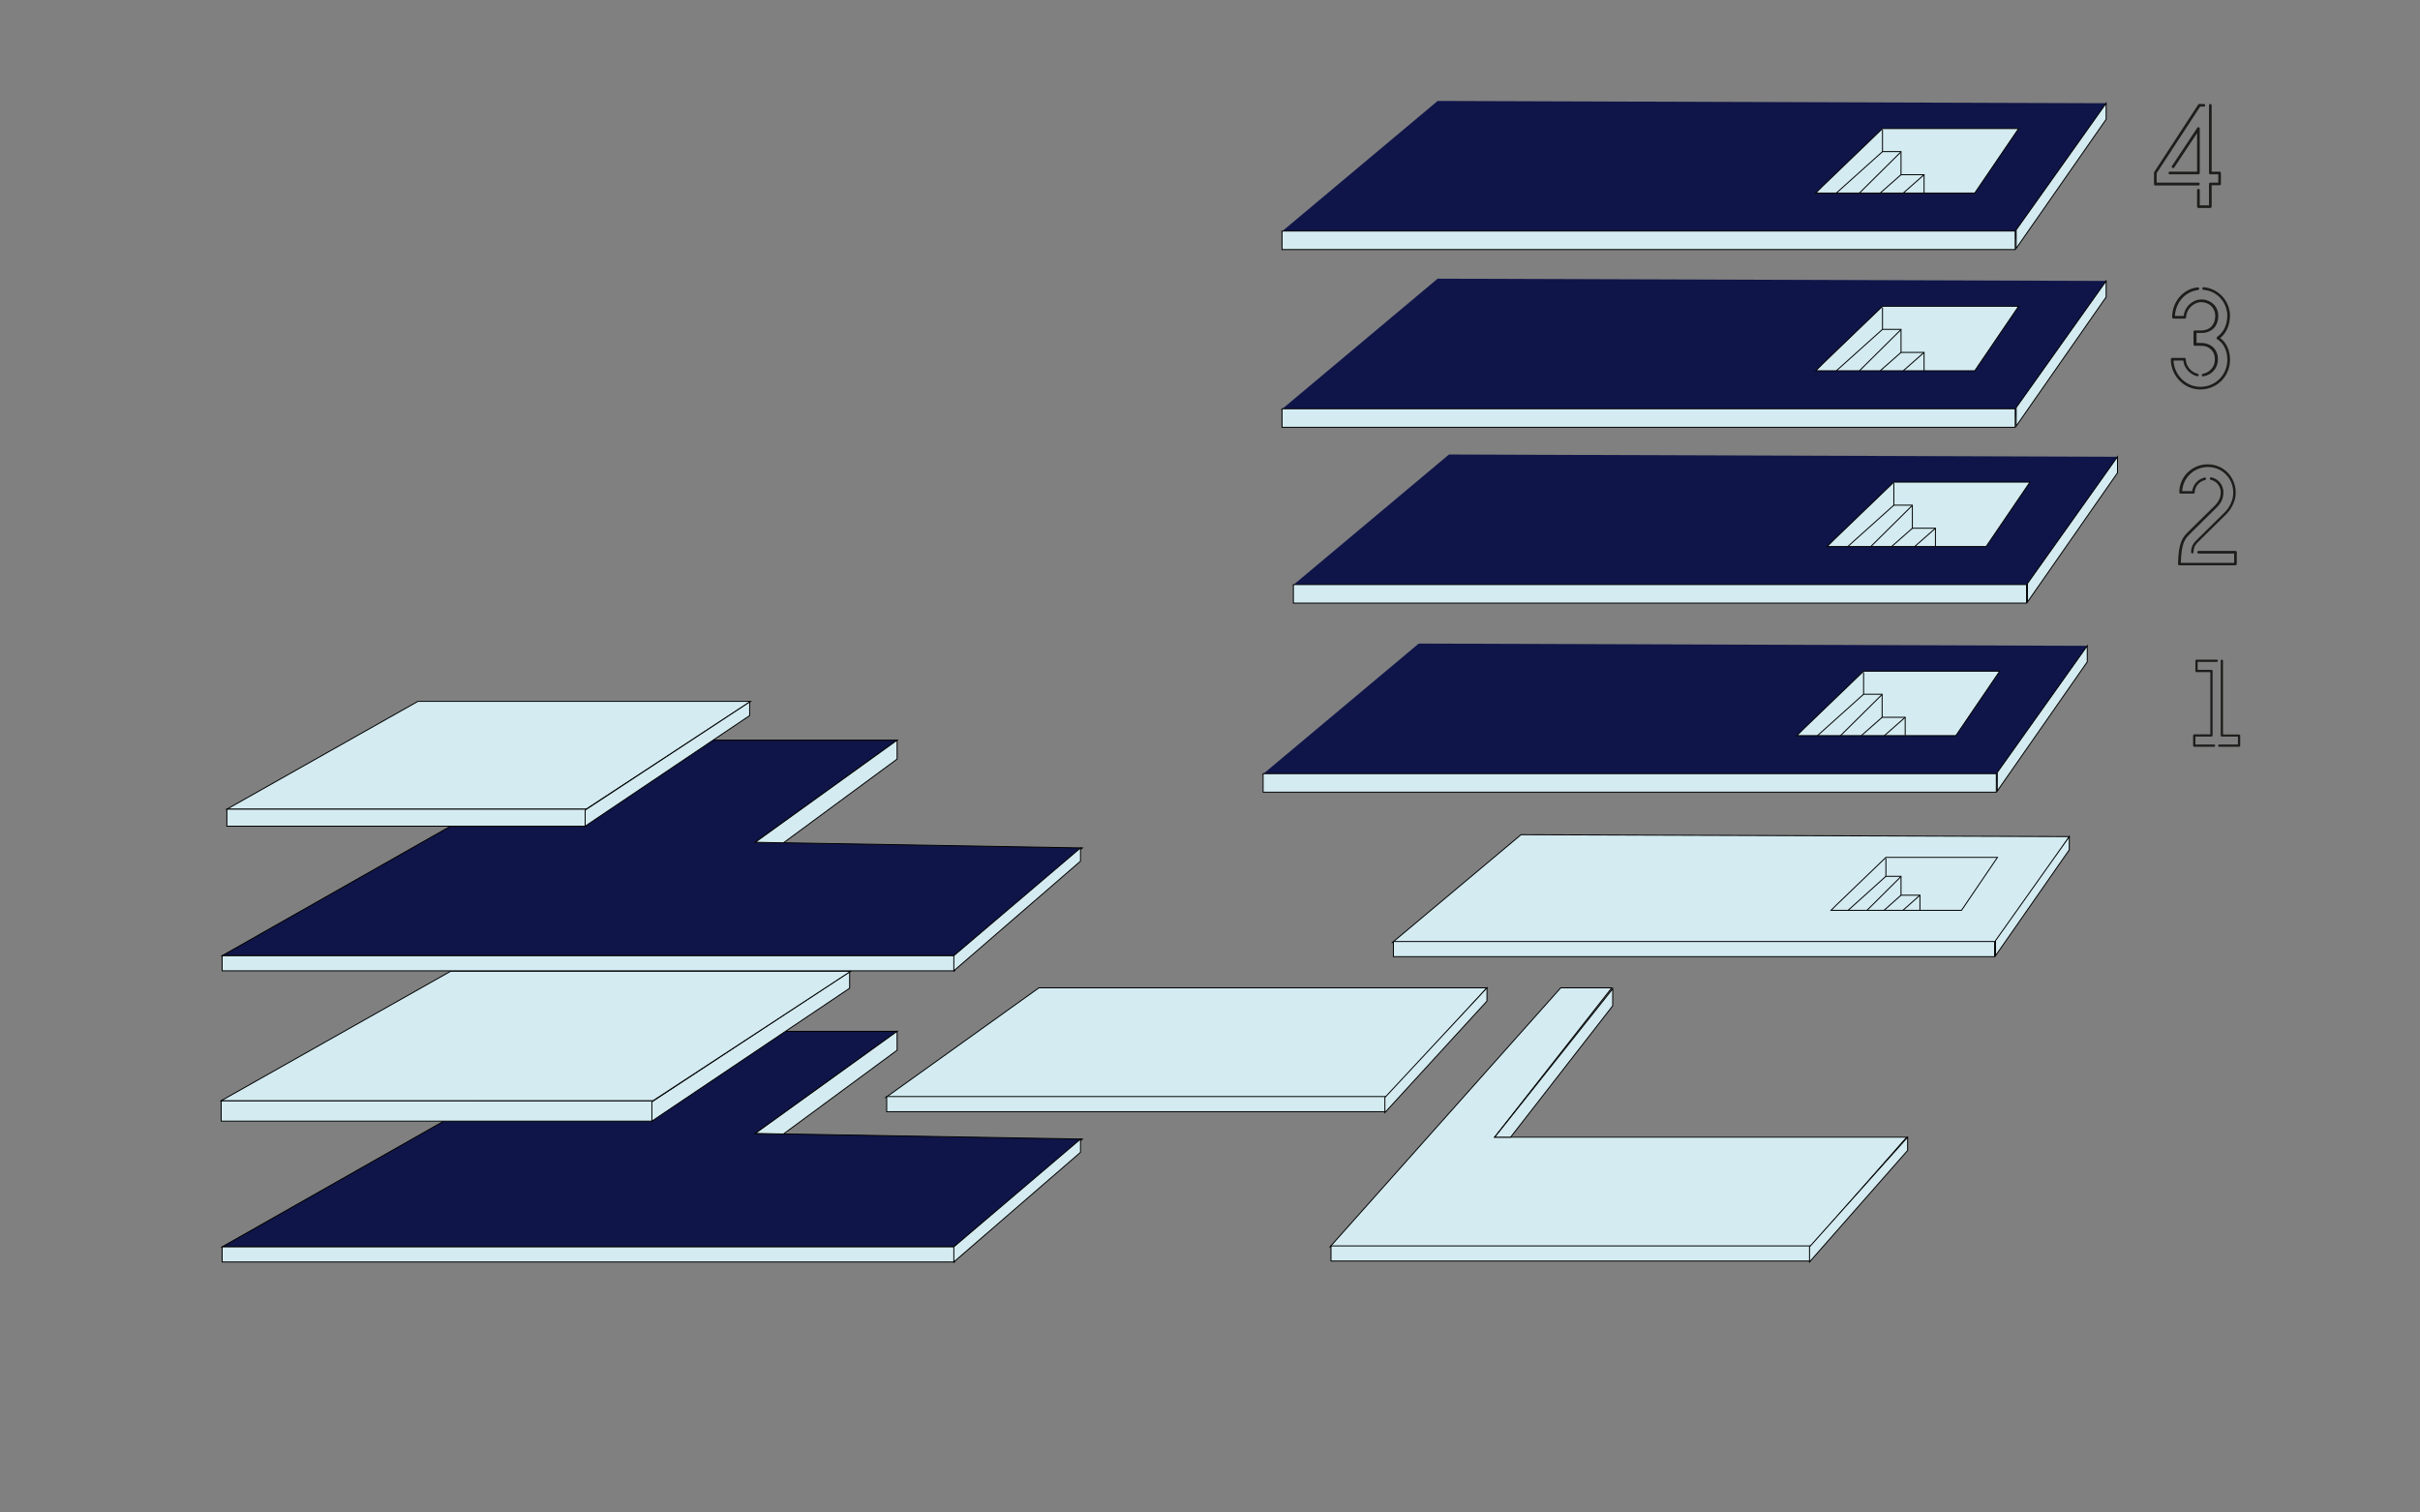 <?xml version="1.0" encoding="utf-8"?>
<!-- Generator: Adobe Illustrator 22.1.0, SVG Export Plug-In . SVG Version: 6.00 Build 0)  -->
<svg version="1.1" id="Layer_1" xmlns="http://www.w3.org/2000/svg" xmlns:xlink="http://www.w3.org/1999/xlink" x="0px" y="0px" viewBox="0 0 1280 800" enable-background="new 0 0 1280 800" xml:space="preserve">
    <rect x="0" y="0" width="1280" height="800" fill="#808080" stroke="none"/>
    <g id="HUSET">
    </g>

    <a href="http://www.echoecho.com/htmllinks08.htm">
        <g id="Kaelderen">
            <polygon id="plade-kaelder" fill="#0F1548" stroke="#000000" stroke-width="0.5" stroke-miterlimit="10" points="117.5,659.5
		318.5,545.5 474.5,545.5 399.5,599.5 572.5,602.5 504.5,659.5 	" />
            <g id="Kælderen_1_">
                <rect x="117.5" y="659.5" fill="#D3EBF1" stroke="#000000" stroke-width="0.5" stroke-miterlimit="10" width="387.5" height="8" />
                <polygon fill="#D3EBF1" stroke="#000000" stroke-width="0.5" stroke-miterlimit="10" points="504.5,667.5 571.5,609.5
			571.5,602.5 504.5,659.5 		" />
                <polygon fill="#D3EBF1" stroke="#000000" stroke-width="0.5" stroke-miterlimit="10" points="399.5,599.5 474.5,545.5
			474.5,555.5 414.4,599.8 		" />
            </g>
        </g>
    </a>
    <g id="Stuen">
        <g id="Stuen_1_">

            <rect x="117" y="582.2" fill="#D3EBF1" stroke="#000000" stroke-width="0.5" stroke-miterlimit="10" width="228.4" height="10.8" />
            <polygon fill="#D3EBF1" stroke="#000000" stroke-width="0.5" stroke-miterlimit="10" points="344.8,582.8 449.4,514 449.4,522.7
			344.8,593 		" />
        </g>
        <polygon id="plade-stuen" fill="#D3EBF1" stroke="#000000" stroke-width="0.5" stroke-miterlimit="10" points="117,582.2
		345.4,582.2 450,513.7 238.4,513.7 	" />
    </g>
    <g id="Salon_K">
        <polygon id="plade-salonk" fill="#0F1548" stroke="#000000" stroke-width="0.5" stroke-miterlimit="10" points="117.5,505.5
		318.5,391.5 474.5,391.5 399.5,445.5 572.5,448.5 504.5,505.5 	" />
        <g id="SalonK">
            <rect x="117.5" y="505.5" fill="#D3EBF1" stroke="#000000" stroke-width="0.5" stroke-miterlimit="10" width="387.5" height="8" />
            <polygon fill="#D3EBF1" stroke="#000000" stroke-width="0.5" stroke-miterlimit="10" points="504.5,513.5 571.5,455.5
			571.5,448.5 504.5,505.5 		" />
            <polygon fill="#D3EBF1" stroke="#000000" stroke-width="0.5" stroke-miterlimit="10" points="399.5,445.5 474.5,391.5
			474.5,401.5 414.4,445.8 		" />
        </g>
    </g>
    <g id="Teaterhuset">
        <polygon id="plade-teater" fill="#D3EBF1" stroke="#000000" stroke-width="0.5" stroke-miterlimit="10" points="120,428 310,428
		397,371 221,371 	" />
        <g id="Teaterhuset_1_">
            <rect x="120" y="428" fill="#D3EBF1" stroke="#000000" stroke-width="0.5" stroke-miterlimit="10" width="190" height="9" />
            <polygon fill="#D3EBF1" stroke="#000000" stroke-width="0.5" stroke-miterlimit="10" points="309.5,428.5 396.5,371.3
			396.5,378.5 309.5,437 		" />
        </g>
    </g>
    <g id="Gaardhaven">
        <polygon id="plade-gaardhaven" fill="#D3EBF1" stroke="#000000" stroke-width="0.5" stroke-miterlimit="10" points="468.5,580.5
		549.5,522.5 786.5,522.5 733.5,580.5 	" />
        <g id="Gårdhaven_1_">
            <rect x="469" y="580" fill="#D3EBF1" stroke="#000000" stroke-width="0.5" stroke-miterlimit="10" width="264" height="8" />
            <polygon fill="#D3EBF1" stroke="#000000" stroke-width="0.5" stroke-miterlimit="10" points="732.5,588.5 786.5,529.5
			786.5,522.5 732.5,580.5 		" />
        </g>
    </g>
    <g id="Indgang">
        <polygon id="plade-indgang" fill="#D3EBF1" stroke="#000000" stroke-width="0.5" stroke-miterlimit="10" points="703.5,659.5
		825.5,522.5 852.5,522.5 790.5,601.5 1008.5,601.5 957.5,659.5 	" />
        <g id="Indgangen">
            <rect x="704" y="659" fill="#D3EBF1" stroke="#000000" stroke-width="0.5" stroke-miterlimit="10" width="253.6" height="8" />
            <polygon fill="#D3EBF1" stroke="#000000" stroke-width="0.5" stroke-miterlimit="10" points="957.1,667.5 1009,608.5 1009,601.5
			957.1,659.5 		" />
            <polygon fill="#D3EBF1" stroke="#000000" stroke-width="0.5" stroke-miterlimit="10" points="790.6,601.5 853,523 853,532
			799,601.5 		" />
        </g>
    </g>
    <g id="Bastard">
        <polygon id="plade-bastard" fill="#D3EBF1" stroke="#000000" stroke-width="0.5" stroke-miterlimit="10" points="736.5,498.5
		804.5,441.5 1094.5,442.5 1055.5,501.5 	" />
        <g id="Bastard_1_">
            <rect x="737" y="498" fill="#D3EBF1" stroke="#000000" stroke-width="0.5" stroke-miterlimit="10" width="318" height="8" />
            <polygon fill="#D3EBF1" stroke="#000000" stroke-width="0.5" stroke-miterlimit="10" points="1055.5,497.5 1094.5,442.5
			1094.5,449.5 1055.5,505.5 		" />
            <polygon fill="#D3EBF1" stroke="#000000" stroke-width="0.5" stroke-miterlimit="10" points="971.5,478.5 997.5,453.5
			1056.5,453.5 1037.5,481.5 968.5,481.5 		" />
            <polyline fill="none" stroke="#000000" stroke-width="0.5" stroke-miterlimit="10" points="997.5,454 997.5,463.5 1005.5,463.5
			1005.5,473.5 1015.5,473.5 1015.5,481.5 		" />
            <line fill="none" stroke="#000000" stroke-width="0.5" stroke-miterlimit="10" x1="1005.5" y1="473.5" x2="996.5" y2="481.5" />
            <line fill="none" stroke="#000000" stroke-width="0.5" stroke-miterlimit="10" x1="997.5" y1="463.5" x2="977.5" y2="481.5" />
            <line fill="none" stroke="#000000" stroke-width="0.5" stroke-miterlimit="10" x1="1015.5" y1="473.5" x2="1006.5" y2="481.5" />
            <line fill="none" stroke="#000000" stroke-width="0.5" stroke-miterlimit="10" x1="1005.3" y1="463.8" x2="987.5" y2="481.5" />
        </g>
    </g>
    <g id="Stardust">
        <polygon id="plade-star" fill="#0F1548" points="667.5,409.9 750.4,340.4 1104,341.6 1056.4,413.5 	" />
        <g id="Stardust_1_">

            <rect x="668.1" y="409.2" fill="#D3EBF1" stroke="#000000" stroke-width="0.5" stroke-miterlimit="10" width="387.8" height="9.8" />
            <polygon fill="#D3EBF1" stroke="#000000" stroke-width="0.5" stroke-miterlimit="10" points="1056.4,408.6 1104,341.6 1104,350.1
			1056.4,418.4 		" />
            <polygon fill="#D3EBF1" stroke="#000000" stroke-width="0.5" stroke-miterlimit="10" points="954,385.5 985.7,355 1057.7,355
			1034.5,389.1 950.4,389.1 		" />
            <polyline fill="#D3EBF1" stroke="#000000" stroke-width="0.5" stroke-miterlimit="10" points="985.7,355.6 985.7,367.2
			995.5,367.2 995.5,379.4 1007.7,379.4 1007.7,389.1 		" />
            <line fill="none" stroke="#000000" stroke-width="0.5" stroke-miterlimit="10" x1="995.5" y1="379.4" x2="984.5" y2="389.1" />
            <line fill="none" stroke="#000000" stroke-width="0.5" stroke-miterlimit="10" x1="985.7" y1="367.2" x2="961.3" y2="389.1" />
            <line fill="none" stroke="#000000" stroke-width="0.5" stroke-miterlimit="10" x1="1007.7" y1="379.4" x2="996.7" y2="389.1" />
            <line fill="none" stroke="#000000" stroke-width="0.5" stroke-miterlimit="10" x1="995.3" y1="367.5" x2="973.5" y2="389.1" />
        </g>
    </g>
    <g id="Biografen">
        <polygon id="plade-bio" fill="#0F1548" points="683.5,309.9 766.4,240.4 1120,241.6 1072.4,313.5 	" />
        <g id="Biografen_1_">

            <rect x="684.1" y="309.2" fill="#D3EBF1" stroke="#000000" stroke-width="0.5" stroke-miterlimit="10" width="387.8" height="9.8" />
            <polygon fill="#D3EBF1" stroke="#000000" stroke-width="0.5" stroke-miterlimit="10" points="1072.4,308.6 1120,241.6 1120,250.1
			1072.4,318.4 		" />
            <polygon fill="#D3EBF1" stroke="#000000" stroke-width="0.5" stroke-miterlimit="10" points="970,285.5 1001.7,255 1073.7,255
			1050.5,289.1 966.4,289.1 		" />
            <polyline fill="none" stroke="#000000" stroke-width="0.5" stroke-miterlimit="10" points="1001.7,255.6 1001.7,267.2
			1011.5,267.2 1011.5,279.4 1023.7,279.4 1023.7,289.1 		" />
            <line fill="none" stroke="#000000" stroke-width="0.5" stroke-miterlimit="10" x1="1011.5" y1="279.4" x2="1000.5" y2="289.1" />
            <line fill="none" stroke="#000000" stroke-width="0.5" stroke-miterlimit="10" x1="1001.7" y1="267.2" x2="977.3" y2="289.1" />
            <line fill="none" stroke="#000000" stroke-width="0.5" stroke-miterlimit="10" x1="1023.7" y1="279.4" x2="1012.7" y2="289.1" />
            <line fill="none" stroke="#000000" stroke-width="0.5" stroke-miterlimit="10" x1="1011.3" y1="267.5" x2="989.5" y2="289.1" />
        </g>
    </g>
    <g id="Musikcafeen">
        <polygon id="plade-musik" fill="#0F1548" points="677.5,216.9 760.4,147.4 1114,148.6 1066.4,220.5 	" />
        <g id="Musikcafeen_1_">

            <rect x="678.1" y="216.2" fill="#D3EBF1" stroke="#000000" stroke-width="0.5" stroke-miterlimit="10" width="387.8" height="9.8" />
            <polygon fill="#D3EBF1" stroke="#000000" stroke-width="0.5" stroke-miterlimit="10" points="1066.4,215.6 1114,148.6 1114,157.1
			1066.4,225.4 		" />
            <polygon fill="#D3EBF1" stroke="#000000" stroke-width="0.5" stroke-miterlimit="10" points="964,192.5 995.7,162 1067.7,162
			1044.5,196.1 960.4,196.1 		" />
            <polyline fill="none" stroke="#000000" stroke-width="0.5" stroke-miterlimit="10" points="995.7,162.6 995.7,174.2 1005.5,174.2
			1005.5,186.4 1017.7,186.4 1017.7,196.1 		" />
            <line fill="none" stroke="#000000" stroke-width="0.5" stroke-miterlimit="10" x1="1005.5" y1="186.4" x2="994.5" y2="196.1" />
            <line fill="none" stroke="#000000" stroke-width="0.5" stroke-miterlimit="10" x1="995.7" y1="174.2" x2="971.3" y2="196.1" />
            <line fill="none" stroke="#000000" stroke-width="0.5" stroke-miterlimit="10" x1="1017.7" y1="186.4" x2="1006.7" y2="196.1" />
            <line fill="none" stroke="#000000" stroke-width="0.5" stroke-miterlimit="10" x1="1005.3" y1="174.5" x2="983.5" y2="196.1" />
        </g>
    </g>
    <g id="Xenon">
        <polygon id="plade-xenon" fill="#0F1548" points="677.5,122.9 760.4,53.4 1114,54.6 1066.4,126.5 	" />
        <g id="Xenon_1_">

            <rect x="678.1" y="122.2" fill="#D3EBF1" stroke="#000000" stroke-width="0.5" stroke-miterlimit="10" width="387.8" height="9.8" />
            <polygon fill="#D3EBF1" stroke="#000000" stroke-width="0.5" stroke-miterlimit="10" points="1066.4,121.6 1114,54.6 1114,63.1
			1066.4,131.4 		" />
            <polygon fill="#D3EBF1" stroke="#000000" stroke-width="0.5" stroke-miterlimit="10" points="964,98.5 995.7,68 1067.7,68
			1044.5,102.1 960.4,102.1 		" />
            <polyline fill="none" stroke="#000000" stroke-width="0.5" stroke-miterlimit="10" points="995.7,68.6 995.7,80.2 1005.5,80.2
			1005.5,92.4 1017.7,92.4 1017.7,102.1 		" />
            <line fill="none" stroke="#000000" stroke-width="0.5" stroke-miterlimit="10" x1="1005.5" y1="92.4" x2="994.5" y2="102.1" />
            <line fill="none" stroke="#000000" stroke-width="0.5" stroke-miterlimit="10" x1="995.7" y1="80.2" x2="971.3" y2="102.1" />
            <line fill="none" stroke="#000000" stroke-width="0.5" stroke-miterlimit="10" x1="1017.7" y1="92.4" x2="1006.7" y2="102.1" />
            <line fill="none" stroke="#000000" stroke-width="0.5" stroke-miterlimit="10" x1="1005.3" y1="80.5" x2="983.5" y2="102.1" />
        </g>
    </g>
    <g id="_x31__sal">
        <g id="_x31_">
            <g>
                <defs>
                    <rect id="SVGID_1_" x="1160" y="348.8" width="24.9" height="46.2" />
                </defs>
                <clipPath id="SVGID_2_">
                    <use xlink:href="#SVGID_1_" overflow="visible" />
                </clipPath>
                <path clip-path="url(#SVGID_2_)" fill="#1D1D1B" d="M1184.3,395h-10.5c-0.3,0-0.6-0.3-0.6-0.6c0-0.3,0.3-0.6,0.6-0.6h9.9v-4.2
				h-8.5c-0.3,0-0.6-0.3-0.6-0.6v-39.5c0-0.3,0.3-0.6,0.6-0.6c0.3,0,0.6,0.3,0.6,0.6v39h8.5c0.3,0,0.6,0.3,0.6,0.6v5.4
				C1184.9,394.7,1184.6,395,1184.3,395" />
            </g>
            <g>
                <defs>
                    <rect id="SVGID_3_" x="1160" y="348.8" width="24.9" height="46.2" />
                </defs>
                <clipPath id="SVGID_4_">
                    <use xlink:href="#SVGID_3_" overflow="visible" />
                </clipPath>
                <path clip-path="url(#SVGID_4_)" fill="#1D1D1B" d="M1171.1,395h-10.5c-0.3,0-0.6-0.3-0.6-0.6V389c0-0.3,0.3-0.6,0.6-0.6h8.5
				v-32.9h-7.3c-0.3,0-0.6-0.3-0.6-0.6v-5.4c0-0.3,0.3-0.6,0.6-0.6h10.7c0.3,0,0.6,0.3,0.6,0.6c0,0.3-0.3,0.6-0.6,0.6h-10.1v4.2h7.3
				c0.3,0,0.6,0.3,0.6,0.6V389c0,0.3-0.3,0.6-0.6,0.6h-8.5v4.2h9.9c0.3,0,0.6,0.3,0.6,0.6C1171.7,394.7,1171.4,395,1171.1,395" />
            </g>
        </g>
    </g>
    <g id="_x32__sal">
        <g id="_x32__1_">
            <g>
                <defs>
                    <rect id="SVGID_5_" x="1152" y="245.6" width="31" height="53.4" />
                </defs>
                <clipPath id="SVGID_6_">
                    <use xlink:href="#SVGID_5_" overflow="visible" />
                </clipPath>
                <path clip-path="url(#SVGID_6_)" fill="#1D1D1B" d="M1159.6,292.7L1159.6,292.7c-0.4,0-0.7-0.3-0.7-0.7c0.2-3.4,1.2-4.7,3.9-7.3
				l13.6-13.4c3.2-3,4.8-7.4,4.8-10.1l0,0c0.2-3.7-1.1-7.4-3.7-10.1c-2.5-2.6-5.9-4.1-9.7-4.1c-7.3,0-13.2,5.7-13.6,12.8h5.3
				c0.5-3.5,2.9-6.3,6.5-7.2c0.4-0.1,0.7,0.1,0.8,0.5c0.1,0.4-0.1,0.7-0.5,0.8c-3.2,0.8-5.3,3.3-5.5,6.6c0,0.4-0.3,0.6-0.7,0.6h-6.7
				c-0.4,0-0.7-0.3-0.7-0.7c0-8.2,6.7-14.8,15-14.8c4.1,0,7.9,1.6,10.7,4.5c2.8,3,4.3,7,4.1,11.1c0,3-1.8,7.8-5.2,11l-13.6,13.4
				c-2.6,2.5-3.3,3.4-3.5,6.3C1160.3,292.4,1160,292.7,1159.6,292.7 M1182.3,299h-29.6c-0.2,0-0.4-0.1-0.5-0.2s-0.2-0.3-0.2-0.5
				c0.3-11.9,2.5-14.1,5.6-17.2c0.2-0.2,0.5-0.5,0.7-0.7l13.2-13c2.5-2.6,3-4.7,3.1-6.5c0.2-3.4-2-6.4-5.2-7.1
				c-0.4-0.1-0.6-0.4-0.5-0.8c0.1-0.4,0.4-0.6,0.8-0.5c3.9,0.8,6.6,4.5,6.3,8.5c-0.1,2-0.6,4.5-3.5,7.4l-13.2,13
				c-0.2,0.3-0.5,0.5-0.7,0.7c-2.9,2.9-4.8,4.8-5.1,15.6h28.2v-4.9h-18.8c-0.4,0-0.7-0.3-0.7-0.7c0-0.4,0.3-0.7,0.7-0.7h19.5
				c0.4,0,0.7,0.3,0.7,0.7v6.3C1183,298.7,1182.7,299,1182.3,299" />
            </g>
        </g>
    </g>
    <g id="_x33__sal">
        <g id="_x33_">
            <g>
                <defs>
                    <rect id="SVGID_7_" x="1148.1" y="152" width="31.3" height="54" />
                </defs>
                <clipPath id="SVGID_8_">
                    <use xlink:href="#SVGID_7_" overflow="visible" />
                </clipPath>
                <path clip-path="url(#SVGID_8_)" fill="#1D1D1B" d="M1163.8,206c-8.6,0-15.6-7.2-15.6-16c0-0.4,0.3-0.7,0.7-0.7h6.5
				c0.4,0,0.7,0.3,0.7,0.7c0.1,3.6,2.7,6.8,6.3,7.7c0.4,0.1,0.6,0.5,0.5,0.8c-0.1,0.4-0.5,0.6-0.8,0.5c-3.9-1-6.9-4.4-7.3-8.3h-5.2
				c0.4,7.7,6.6,13.9,14.2,13.9c3.9,0,7.5-1.5,10.1-4.1c2.7-2.7,4.2-6.3,4.2-10.2v-0.1c0-4.8-2-8.8-5.4-10.8
				c-0.2-0.1-0.3-0.3-0.3-0.6c0-0.2,0.1-0.5,0.3-0.6c3.5-2.4,5.4-6.5,5.4-11.6v-0.1c-0.4-7-5.6-12.6-12.6-13.2
				c-0.4,0-0.7-0.4-0.6-0.8c0-0.4,0.4-0.7,0.8-0.6c7.6,0.8,13.4,6.9,13.8,14.6c0,0,0,0,0,0.1v0.1c0,5.1-1.8,9.4-5.2,12.1
				c3.3,2.4,5.2,6.5,5.2,11.4v0.1c0,4.2-1.6,8.2-4.6,11.2C1171.9,204.4,1168,206,1163.8,206" />
            </g>
            <g>
                <defs>
                    <rect id="SVGID_9_" x="1148.1" y="152" width="31.3" height="54" />
                </defs>
                <clipPath id="SVGID_10_">
                    <use xlink:href="#SVGID_9_" overflow="visible" />
                </clipPath>
                <path clip-path="url(#SVGID_10_)" fill="#1D1D1B" d="M1165.3,199.1c-0.3,0-0.6-0.2-0.7-0.6c-0.1-0.4,0.2-0.7,0.6-0.8
				c3.5-0.6,6.3-3.8,6.3-7.3v-0.1l0,0c0.1-2.1-0.6-4.1-2-5.4c-1.4-1.4-3.4-2.1-5.7-2l0,0h-2.9c-0.4,0-0.7-0.3-0.7-0.7v-6.7
				c0-0.2,0.1-0.4,0.2-0.5s0.3-0.2,0.5-0.2l0,0h2.9l0,0c2.3,0.1,4.3-0.6,5.7-1.9c1.4-1.4,2.2-3.4,2.2-5.8c0-2.1-0.7-3.8-2.1-5.2
				s-3.5-2.1-5.5-2.1c-4.1,0.2-7.7,3.8-7.8,8c0,0.4-0.3,0.7-0.7,0.7h-6c-0.4,0-0.7-0.3-0.7-0.7c0-8.2,5.8-15,13.5-15.8
				c0.4,0,0.7,0.2,0.8,0.6c0,0.4-0.2,0.7-0.6,0.8c-6.8,0.8-11.9,6.6-12.2,13.7h4.6c0.5-4.7,4.4-8.5,9.1-8.7c2.5-0.1,4.8,0.8,6.6,2.4
				c1.7,1.6,2.6,3.8,2.6,6.2c0,2.8-0.9,5.2-2.6,6.8s-4,2.4-6.7,2.3h-2.2v5.3h2.2c2.6-0.1,5,0.8,6.7,2.4c1.6,1.6,2.5,3.9,2.4,6.4v0.1
				c0,4.3-3.2,8-7.5,8.7C1165.4,199.1,1165.3,199.1,1165.3,199.1" />
            </g>
        </g>
    </g>
    <g id="_x34__sal">
        <g>
            <g>
                <defs>
                    <rect id="SVGID_11_" x="1139.3" y="55" width="35.5" height="55" />
                </defs>
                <clipPath id="SVGID_12_">
                    <use xlink:href="#SVGID_11_" overflow="visible" />
                </clipPath>
                <path clip-path="url(#SVGID_12_)" fill="#1D1D1B" d="M1162.8,92.2h-15.1c-0.4,0-0.7-0.3-0.7-0.7c0-0.4,0.3-0.7,0.7-0.7h14.4V70.4
				L1150,88.6c-0.2,0.3-0.7,0.4-1,0.2c-0.3-0.2-0.4-0.7-0.2-1l13.4-20.2c0.2-0.3,0.5-0.4,0.8-0.3s0.5,0.4,0.5,0.7v23.4
				C1163.5,91.9,1163.2,92.2,1162.8,92.2 M1162.8,98.1H1140c-0.4,0-0.7-0.3-0.7-0.7v-6c0-0.1,0-0.3,0.1-0.4l23.3-35.7
				c0.1-0.2,0.4-0.3,0.6-0.3h2.4c0.4,0,0.7,0.3,0.7,0.7s-0.3,0.7-0.7,0.7h-2l-23,35.2v5h22.1c0.4,0,0.7,0.3,0.7,0.7
				S1163.2,98.1,1162.8,98.1 M1169.1,110h-6.3c-0.4,0-0.7-0.3-0.7-0.7v-8.7c0-0.4,0.3-0.7,0.7-0.7c0.4,0,0.7,0.3,0.7,0.7v8h4.9V97.3
				c0-0.4,0.3-0.7,0.7-0.7h4.2v-4.4h-4.2c-0.4,0-0.7-0.3-0.7-0.7V55.7c0-0.4,0.3-0.7,0.7-0.7c0.4,0,0.7,0.3,0.7,0.7v35.1h4.2
				c0.4,0,0.7,0.3,0.7,0.7v5.8c0,0.4-0.3,0.7-0.7,0.7h-4.2v11.2C1169.8,109.7,1169.5,110,1169.1,110" />
            </g>
        </g>
    </g>
    <g id="Instagram">
        <g id="instagram">
            <path fill="#494949" d="M1376.4,71.6c0,0-2.6-26.6,24.4-26.6s52.1,0,52.1,0s18.4-0.8,18.4,26.6h-31.9c0,0-16.9-10.9-30.8,0H1376.4
			z" />
            <path fill="#494949" d="M1402.3,77.6h-25.9v43.1c0,0,0,18.8,21.4,18.8s55.9,0,55.9,0s17.6-4.5,17.6-20.6s0-41.3,0-41.3h-25.9
			c0,0,10.1,18.8-4.1,33s-34.9,2.6-38.6-4.1S1397,92.3,1402.3,77.6z" />
            <circle fill="#494949" cx="1423.8" cy="92.1" r="19.7" />
            <path fill="#FFFFFF" d="M1454.8,66h-2.8c-2.9,0-5.2-2.4-5.2-5.2V58c0-2.9,2.4-5.2,5.2-5.2h2.8c2.9,0,5.2,2.4,5.2,5.2v2.8
			C1460,63.6,1457.7,66,1454.8,66z" />
        </g>
    </g>
    <g id="facebook">
        <path id="facebook_1_" fill="#494949" d="M1545.7,139.9v-37h-10.4V86.7h10.4V76c0-9.9,7.5-18.2,17.3-19.1c1.4-0.1,3-0.2,4.7-0.2
		h11.6v13.9c0,0-8.8-0.8-11.6,0c-4,1.2-3.5,2.3-3.5,16.2h15V103h-15v37c0,0,27.8,4.6,27.8-20.8c0,0,0-42.8,0-59
		c0-11.6-5.8-15-18.5-15c-10.4,0-59,0-59,0s-17.4-1.2-17.4,17.4c0,18.8,0,62.5,0,62.5s1.2,15.6,15.6,15.6S1545.7,139.9,1545.7,139.9
		z" />
    </g>
    <g id="H">
        <g id="h">
            <g id="H_1_">
                <g>
                    <defs>
                        <rect id="SVGID_13_" x="1369" y="194.5" width="80" height="148.2" />
                    </defs>
                    <clipPath id="SVGID_14_">
                        <use xlink:href="#SVGID_13_" overflow="visible" />
                    </clipPath>
                    <path clip-path="url(#SVGID_14_)" fill="#1D1D1B" d="M1447.1,264.6c-1.1,0-1.9-0.9-1.9-1.9v-64.3h-13.5v60.4
					c0,1.1-0.9,1.9-1.9,1.9h-41.4c-1.1,0-1.9-0.9-1.9-1.9v-60.4H1373v64.3c0,1.1-0.9,1.9-1.9,1.9s-1.9-0.9-1.9-1.9v-66.2
					c0-1.1,0.9-1.9,1.9-1.9h17.4c1.1,0,1.9,0.9,1.9,1.9v60.4h37.6v-60.4c0-1.1,0.9-1.9,1.9-1.9h17.4c1.1,0,1.9,0.9,1.9,1.9v66.2
					C1449,263.7,1448.1,264.6,1447.1,264.6" />
                </g>
                <g>
                    <defs>
                        <rect id="SVGID_15_" x="1369" y="194.5" width="80" height="148.2" />
                    </defs>
                    <clipPath id="SVGID_16_">
                        <use xlink:href="#SVGID_15_" overflow="visible" />
                    </clipPath>
                    <path clip-path="url(#SVGID_16_)" fill="#1D1D1B" d="M1447.1,342.7h-17.4c-1.1,0-1.9-0.9-1.9-1.9V278h-37.6v62.8
					c0,1.1-0.9,1.9-1.9,1.9h-17.4c-1.1,0-1.9-0.9-1.9-1.9v-69.5c0-1.1,0.9-1.9,1.9-1.9s1.9,0.9,1.9,1.9v67.5h13.5V276
					c0-1.1,0.9-1.9,1.9-1.9h41.4c1.1,0,1.9,0.9,1.9,1.9v62.8h13.5v-67.5c0-1.1,0.9-1.9,1.9-1.9s1.9,0.9,1.9,1.9v69.5
					C1449,341.9,1448.1,342.7,1447.1,342.7" />
                </g>
            </g>
        </g>
    </g>
    <g id="U">
        <g id="U_2_">
            <g>
                <g>
                    <defs>
                        <rect id="SVGID_17_" x="1471" y="194.5" width="80" height="148.8" />
                    </defs>
                    <clipPath id="SVGID_18_">
                        <use xlink:href="#SVGID_17_" overflow="visible" />
                    </clipPath>
                    <path clip-path="url(#SVGID_18_)" fill="#1D1D1B" d="M1510.6,343.3c-19.1,0-39.6-12.6-39.6-40.4v-65.3c0-1.1,0.9-1.9,1.9-1.9
					s1.9,0.9,1.9,1.9V303c0,17.6,11.2,36.5,35.7,36.5c9.6,0,18.5-3.3,25.1-9.2c7.5-6.6,11.4-16.1,11.4-27.3v-65.3
					c0-1.1,0.9-1.9,1.9-1.9s1.9,0.9,1.9,1.9V303C1551,329.5,1530.7,343.3,1510.6,343.3" />
                </g>
                <g>
                    <defs>
                        <rect id="SVGID_19_" x="1471" y="194.5" width="80" height="148.8" />
                    </defs>
                    <clipPath id="SVGID_20_">
                        <use xlink:href="#SVGID_19_" overflow="visible" />
                    </clipPath>
                    <path clip-path="url(#SVGID_20_)" fill="#1D1D1B" d="M1506.7,326.2c-0.1,0-0.2,0-0.4,0c-10.9-2.2-18-11.3-18-23.2V198.4h-13.5
					v30.7c0,1.1-0.9,1.9-1.9,1.9s-1.9-0.9-1.9-1.9v-32.6c0-1.1,0.9-1.9,1.9-1.9h17.4c1.1,0,1.9,0.9,1.9,1.9V303
					c0,12.1,7.7,18,14.9,19.4c1,0.2,1.7,1.2,1.5,2.3C1508.4,325.5,1507.6,326.2,1506.7,326.2" />
                </g>
                <g>
                    <defs>
                        <rect id="SVGID_21_" x="1471" y="194.5" width="80" height="148.8" />
                    </defs>
                    <clipPath id="SVGID_22_">
                        <use xlink:href="#SVGID_21_" overflow="visible" />
                    </clipPath>
                    <path clip-path="url(#SVGID_22_)" fill="#1D1D1B" d="M1515.3,326.2c-0.9,0-1.7-0.6-1.9-1.6c-0.2-1,0.5-2.1,1.5-2.3
					c7.2-1.4,14.9-7.3,14.9-19.4V196.4c0-1.1,0.9-1.9,1.9-1.9h17.4c1.1,0,1.9,0.9,1.9,1.9V229c0,1.1-0.9,1.9-1.9,1.9
					s-1.9-0.9-1.9-1.9v-30.7h-13.5V303c0,11.9-7.1,21-18,23.2C1515.5,326.2,1515.4,326.2,1515.3,326.2" />
                </g>
            </g>
        </g>
    </g>
    <g id="S">
        <g id="S_1_">
            <g>
                <g>
                    <defs>
                        <rect id="SVGID_23_" x="1573" y="194.5" width="85.4" height="151.5" />
                    </defs>
                    <clipPath id="SVGID_24_">
                        <use xlink:href="#SVGID_23_" overflow="visible" />
                    </clipPath>
                    <path clip-path="url(#SVGID_24_)" fill="#1D1D1B" d="M1612.9,279.7c-0.3,0-0.6-0.1-0.9-0.2c-34-19.2-37.6-30.1-38.9-42.4V237
					c-0.6-11.1,3.3-21.7,10.9-29.7c7.8-8.2,18.5-12.7,30.3-12.7c22.7,0,41.1,18.6,41.1,41.4c0,1.1-0.9,1.9-1.9,1.9h-17.7
					c-1,0-1.9-0.8-1.9-1.9c-0.4-11.4-8.6-19.6-19.6-19.6c-5.8,0-11.2,2.3-15,6.3c-3.3,3.6-5,8.2-4.6,13.1
					c0.4,8.3,7.6,13.1,19.2,20.3c0.9,0.6,1.2,1.7,0.6,2.6s-1.7,1.2-2.6,0.6c-11-6.8-20.5-12.7-21.1-23.4c-0.4-5.9,1.6-11.6,5.6-16
					c4.5-4.8,10.9-7.5,17.8-7.5c12.5,0,22,8.9,23.3,21.5h13.9c-1-19.8-17.3-35.6-37.2-35.6c-10.7,0-20.4,4.1-27.5,11.5
					c-6.9,7.3-10.4,16.8-9.9,26.8c1.1,11.2,4.6,21.2,36.9,39.4c0.9,0.5,1.3,1.7,0.7,2.6C1614.2,279.4,1613.5,279.7,1612.9,279.7" />
                </g>
                <g>
                    <defs>
                        <rect id="SVGID_25_" x="1573" y="194.5" width="85.4" height="151.5" />
                    </defs>
                    <clipPath id="SVGID_26_">
                        <use xlink:href="#SVGID_25_" overflow="visible" />
                    </clipPath>
                    <path clip-path="url(#SVGID_26_)" fill="#1D1D1B" d="M1616.5,346c-23.1,0-41.8-19.1-41.8-42.5c0-1.1,0.9-1.9,1.9-1.9h17.4
					c1,0,1.9,0.8,1.9,1.9c0.3,11,9.8,20.5,20.6,20.9c5.7,0.2,11.1-2,14.9-6.1c3.7-3.9,5.5-9.1,5-14.6c-0.8-8.4-7-13.1-17.3-19.7
					c-0.9-0.6-1.1-1.8-0.6-2.7c0.6-0.9,1.8-1.1,2.7-0.6c9.3,6,18,11.7,19,22.6c0.6,6.6-1.5,12.8-6,17.6c-4.5,4.8-11,7.5-17.9,7.3
					c-12.2-0.4-22.9-10.6-24.2-22.7h-13.6c1,20.4,17.6,36.8,37.9,36.8c10.8,0,20.7-4.2,27.8-11.7c7.1-7.5,10.7-17.4,10.2-27.8
					c-1.1-11.2-4.6-21.8-35.3-39c-0.9-0.5-1.3-1.7-0.7-2.6c0.5-0.9,1.7-1.3,2.6-0.7c29.3,16.4,35.8,27.8,37.2,42v0.1
					c0.6,11.3-3.5,22.5-11.2,30.7C1639.3,341.4,1628.4,346,1616.5,346" />
                </g>
            </g>
        </g>
    </g>
    <g id="E">
        <g id="E_2_">
            <g>
                <g>
                    <defs>
                        <rect id="SVGID_27_" x="1678" y="194.5" width="80" height="148.2" />
                    </defs>
                    <clipPath id="SVGID_28_">
                        <use xlink:href="#SVGID_27_" overflow="visible" />
                    </clipPath>
                    <path clip-path="url(#SVGID_28_)" fill="#1D1D1B" d="M1756.1,342.7H1680c-1.1,0-1.9-0.9-1.9-1.9V272c0-1.1,0.9-1.9,1.9-1.9
					s1.9,0.9,1.9,1.9v66.9h72.3v-13.5h-56.9c-1.1,0-1.9-0.9-1.9-1.9v-47.4c0-1.1,0.9-1.9,1.9-1.9h29.2V272c0-1.1,0.9-1.9,1.9-1.9
					s1.9,0.9,1.9,1.9v4.1c0,1.1-0.9,1.9-1.9,1.9h-29.2v43.5h56.9c1.1,0,1.9,0.9,1.9,1.9v17.4C1758,341.9,1757.1,342.7,1756.1,342.7" />
                </g>
                <g>
                    <defs>
                        <rect id="SVGID_29_" x="1678" y="194.5" width="80" height="148.2" />
                    </defs>
                    <clipPath id="SVGID_30_">
                        <use xlink:href="#SVGID_29_" overflow="visible" />
                    </clipPath>
                    <path clip-path="url(#SVGID_30_)" fill="#1D1D1B" d="M1728.4,265.2c-1.1,0-1.9-0.9-1.9-1.9v-2.6h-29.2c-1.1,0-1.9-0.9-1.9-1.9
					v-44.9c0-1.1,0.9-1.9,1.9-1.9h56.9v-13.5h-72.3v64.9c0,1.1-0.9,1.9-1.9,1.9c-1.1,0-1.9-0.9-1.9-1.9v-66.8c0-1.1,0.9-1.9,1.9-1.9
					h76.1c1.1,0,1.9,0.9,1.9,1.9V214c0,1.1-0.9,1.9-1.9,1.9h-56.9V257h29.2c1.1,0,1.9,0.9,1.9,1.9v4.5
					C1730.4,264.3,1729.5,265.2,1728.4,265.2" />
                </g>
            </g>
        </g>
    </g>
    <g id="T">
        <g id="T_1_">
            <g>
                <g>
                    <defs>
                        <rect id="SVGID_31_" x="1766" y="194.5" width="80" height="148.2" />
                    </defs>
                    <clipPath id="SVGID_32_">
                        <use xlink:href="#SVGID_31_" overflow="visible" />
                    </clipPath>
                    <path clip-path="url(#SVGID_32_)" fill="#1D1D1B" d="M1801.7,342.7h-4.6c-1.1,0-1.9-0.9-1.9-1.9V215.7h-27.3
					c-1.1,0-1.9-0.9-1.9-1.9v-17.4c0-1.1,0.9-1.9,1.9-1.9h33.8c1.1,0,1.9,0.9,1.9,1.9s-0.9,1.9-1.9,1.9h-31.8v13.5h27.3
					c1.1,0,1.9,0.9,1.9,1.9v125.1h2.7c1.1,0,1.9,0.9,1.9,1.9C1803.6,341.9,1802.7,342.7,1801.7,342.7" />
                </g>
                <g>
                    <defs>
                        <rect id="SVGID_33_" x="1766" y="194.5" width="80" height="148.2" />
                    </defs>
                    <clipPath id="SVGID_34_">
                        <use xlink:href="#SVGID_33_" overflow="visible" />
                    </clipPath>
                    <path clip-path="url(#SVGID_34_)" fill="#1D1D1B" d="M1814.9,342.7h-4.4c-1.1,0-1.9-0.9-1.9-1.9c0-1.1,0.9-1.9,1.9-1.9h2.5
					V213.8c0-1.1,0.9-1.9,1.9-1.9h27.3v-13.5h-31.7c-1.1,0-1.9-0.9-1.9-1.9s0.9-1.9,1.9-1.9h33.6c1.1,0,1.9,0.9,1.9,1.9v17.4
					c0,1.1-0.9,1.9-1.9,1.9h-27.3v125.1C1816.8,341.9,1815.9,342.7,1814.9,342.7" />
                </g>
            </g>
        </g>
    </g>
    <g id="_x2D_">
        <g id="_x2D__1_">
            <g>
                <g>
                    <defs>
                        <rect id="SVGID_35_" x="1368" y="434" width="111" height="21" />
                    </defs>
                    <clipPath id="SVGID_36_">
                        <use xlink:href="#SVGID_35_" overflow="visible" />
                    </clipPath>
                    <path clip-path="url(#SVGID_36_)" fill="#1D1D1B" d="M1477.1,442.3c-1.1,0-1.9-0.9-1.9-1.9v-2.5h-103.3v2.5
					c0,1.1-0.9,1.9-1.9,1.9s-1.9-0.9-1.9-1.9V436c0-1.1,0.9-1.9,1.9-1.9h107.2c1.1,0,1.9,0.9,1.9,1.9v4.4
					C1479,441.4,1478.1,442.3,1477.1,442.3" />
                </g>
                <g>
                    <defs>
                        <rect id="SVGID_37_" x="1368" y="434" width="111" height="21" />
                    </defs>
                    <clipPath id="SVGID_38_">
                        <use xlink:href="#SVGID_37_" overflow="visible" />
                    </clipPath>
                    <path clip-path="url(#SVGID_38_)" fill="#1D1D1B" d="M1477.1,455h-107.2c-1.1,0-1.9-0.9-1.9-1.9v-4.3c0-1.1,0.9-1.9,1.9-1.9
					s1.9,0.9,1.9,1.9v2.3h103.3v-2.3c0-1.1,0.9-1.9,1.9-1.9s1.9,0.9,1.9,1.9v4.3C1479,454.1,1478.1,455,1477.1,455" />
                </g>
            </g>
        </g>
    </g>
    <g id="K">
        <g id="K_1_">
            <g>
                <g>
                    <defs>
                        <rect id="SVGID_39_" x="1525" y="380.8" width="90.7" height="148.2" />
                    </defs>
                    <clipPath id="SVGID_40_">
                        <use xlink:href="#SVGID_39_" overflow="visible" />
                    </clipPath>
                    <path clip-path="url(#SVGID_40_)" fill="#1D1D1B" d="M1545.1,453.4c-0.2,0-0.4,0-0.6-0.1c-0.8-0.2-1.4-1-1.4-1.8v-66.8h-14.4
					v55.1c0,1.1-0.9,1.9-1.9,1.9s-1.9-0.9-1.9-1.9v-57c0-1.1,0.9-1.9,1.9-1.9h18.2c1.1,0,1.9,0.9,1.9,1.9v62.4l42.2-63.4
					c0.4-0.5,1-0.9,1.6-0.9h21.6c0.7,0,1.4,0.4,1.7,1c0.3,0.6,0.3,1.4-0.1,2l-39.9,59.7c-0.6,0.9-1.8,1.1-2.7,0.5
					c-0.9-0.6-1.1-1.8-0.5-2.7l37.9-56.7h-17l-45.2,67.9C1546.4,453.1,1545.8,453.4,1545.1,453.4" />
                </g>
                <g>
                    <defs>
                        <rect id="SVGID_41_" x="1525" y="380.8" width="90.7" height="148.2" />
                    </defs>
                    <clipPath id="SVGID_42_">
                        <use xlink:href="#SVGID_41_" overflow="visible" />
                    </clipPath>
                    <path clip-path="url(#SVGID_42_)" fill="#1D1D1B" d="M1613.8,529h-20.3c-0.7,0-1.4-0.4-1.7-1.1l-31.6-66.6l-13.1,18.9v46.9
					c0,1.1-0.9,1.9-1.9,1.9H1527c-1.1,0-1.9-0.9-1.9-1.9v-78.7c0-1.1,0.9-1.9,1.9-1.9s1.9,0.9,1.9,1.9v76.7h14.4v-45.6
					c0-0.4,0.1-0.8,0.3-1.1l15.3-22.1c0.4-0.6,1.1-0.9,1.7-0.8c0.7,0.1,1.3,0.5,1.6,1.1l32.5,68.5h16l-36.1-74
					c-0.5-1-0.1-2.1,0.9-2.6s2.1-0.1,2.6,0.9l37.5,76.8c0.3,0.6,0.3,1.3-0.1,1.9C1615,528.7,1614.4,529,1613.8,529" />
                </g>
            </g>
        </g>
    </g>
    <g id="B">
        <g id="B_1_">
            <g>
                <g>
                    <defs>
                        <rect id="SVGID_43_" x="1636" y="380.7" width="84.7" height="148.3" />
                    </defs>
                    <clipPath id="SVGID_44_">
                        <use xlink:href="#SVGID_43_" overflow="visible" />
                    </clipPath>
                    <path clip-path="url(#SVGID_44_)" fill="#1D1D1B" d="M1676.2,529h-38.3c-1.1,0-1.9-0.9-1.9-1.9v-69.5c0-1.1,0.9-1.9,1.9-1.9
					s1.9,0.9,1.9,1.9v67.5h36.4c11.2,0,21.4-3.5,28.7-10c7.8-6.9,11.9-16.6,11.9-28.2c0-12.6-6-24.4-16.1-31.5
					c-0.5-0.3-0.8-0.9-0.8-1.5s0.2-1.2,0.7-1.5c8.7-7.3,13.7-18.1,13.7-29.6c0-21.8-16.4-38.2-38.1-38.2h-36.4v64.3
					c0,1.1-0.9,1.9-1.9,1.9s-1.9-0.9-1.9-1.9v-66.2c0-1.1,0.9-1.9,1.9-1.9h38.3c11.6,0,22.3,4.4,30.1,12.3
					c7.6,7.8,11.8,18.4,11.8,29.7c0,11.8-4.8,23-13.3,31c9.9,8,15.8,20.2,15.8,33.2c0,12.7-4.6,23.5-13.2,31.1
					C1699.5,525.1,1688.4,529,1676.2,529" />
                </g>
                <g>
                    <defs>
                        <rect id="SVGID_45_" x="1636" y="380.7" width="84.7" height="148.3" />
                    </defs>
                    <clipPath id="SVGID_46_">
                        <use xlink:href="#SVGID_45_" overflow="visible" />
                    </clipPath>
                    <path clip-path="url(#SVGID_46_)" fill="#1D1D1B" d="M1675.6,448.1h-20.1c-1.1,0-1.9-0.9-1.9-1.9V400c0-1.1,0.9-1.9,1.9-1.9
					h20.1c12.7,0,22.1,7.7,24.5,20.1c0.2,1-0.5,2.1-1.5,2.2c-1,0.2-2-0.5-2.2-1.5c-2-10.5-10-17-20.7-17h-18.2v42.3h18.2
					c10.8,0,18.7-6.5,20.7-17c0.2-1,1.2-1.7,2.2-1.5s1.7,1.2,1.5,2.2C1697.7,440.4,1688.4,448.1,1675.6,448.1" />
                </g>
                <g>
                    <defs>
                        <rect id="SVGID_47_" x="1636" y="380.7" width="84.7" height="148.3" />
                    </defs>
                    <clipPath id="SVGID_48_">
                        <use xlink:href="#SVGID_47_" overflow="visible" />
                    </clipPath>
                    <path clip-path="url(#SVGID_48_)" fill="#1D1D1B" d="M1675.6,512.2h-20.1c-1.1,0-1.9-0.9-1.9-1.9v-47.4c0-1.1,0.9-1.9,1.9-1.9
					h20.1c13.7,0,24.6,8.3,27,20.6c0.2,1-0.5,2.1-1.5,2.3c-1,0.2-2.1-0.5-2.3-1.5c-2.1-10.5-11.4-17.5-23.3-17.5h-18.2v43.5h18.2
					c13,0,21-6.1,23.3-17.5c0.2-1,1.2-1.7,2.3-1.5c1,0.2,1.7,1.2,1.5,2.3C1700,504.9,1690.4,512.2,1675.6,512.2" />
                </g>
            </g>
        </g>
    </g>
    <g id="H_2_">
        <g id="H_3_">
            <g>
                <g>
                    <defs>
                        <rect id="SVGID_49_" x="1741" y="380.8" width="80.6" height="148.2" />
                    </defs>
                    <clipPath id="SVGID_50_">
                        <use xlink:href="#SVGID_49_" overflow="visible" />
                    </clipPath>
                    <path clip-path="url(#SVGID_50_)" fill="#1D1D1B" d="M1819.7,450.8c-1.1,0-1.9-0.9-1.9-1.9v-64.3h-13.5V445
					c0,1.1-0.9,1.9-1.9,1.9h-42.1c-1.1,0-1.9-0.9-1.9-1.9v-60.4h-13.5v64.3c0,1.1-0.9,1.9-1.9,1.9c-1.1,0-1.9-0.9-1.9-1.9v-66.2
					c0-1.1,0.9-1.9,1.9-1.9h17.4c1.1,0,1.9,0.9,1.9,1.9v60.4h38.2v-60.4c0-1.1,0.9-1.9,1.9-1.9h17.4c1.1,0,1.9,0.9,1.9,1.9v66.2
					C1821.6,450,1820.8,450.8,1819.7,450.8" />
                </g>
                <g>
                    <defs>
                        <rect id="SVGID_51_" x="1741" y="380.8" width="80.6" height="148.2" />
                    </defs>
                    <clipPath id="SVGID_52_">
                        <use xlink:href="#SVGID_51_" overflow="visible" />
                    </clipPath>
                    <path clip-path="url(#SVGID_52_)" fill="#1D1D1B" d="M1819.7,529h-17.4c-1.1,0-1.9-0.9-1.9-1.9v-62.8h-38.2v62.8
					c0,1.1-0.9,1.9-1.9,1.9h-17.4c-1.1,0-1.9-0.9-1.9-1.9v-69.5c0-1.1,0.9-1.9,1.9-1.9c1.1,0,1.9,0.9,1.9,1.9v67.5h13.5v-62.8
					c0-1.1,0.9-1.9,1.9-1.9h42.1c1.1,0,1.9,0.9,1.9,1.9v62.8h13.5v-67.5c0-1.1,0.9-1.9,1.9-1.9s1.9,0.9,1.9,1.9v69.5
					C1821.6,528.1,1820.8,529,1819.7,529" />
                </g>
            </g>
        </g>
    </g>
    <g id="Pil">
        <g id="Pil_1_">
            <g>
                <g>
                    <defs>
                        <rect id="SVGID_53_" x="1676" y="54.2" width="89.6" height="46.8" />
                    </defs>
                    <clipPath id="SVGID_54_">
                        <use xlink:href="#SVGID_53_" overflow="visible" />
                    </clipPath>
                    <path clip-path="url(#SVGID_54_)" fill="#1D1D1B" d="M1720.8,101c-0.5,0-1-0.2-1.4-0.6l-42.9-42.9c-0.6-0.6-0.7-1.4-0.4-2.1
					c0.3-0.7,1-1.2,1.8-1.2h38.3c1.1,0,1.9,0.9,1.9,1.9s-0.9,1.9-1.9,1.9h-33.6l38.2,38.2L1759,58h-33.4c-1.1,0-1.9-0.9-1.9-1.9
					s0.9-1.9,1.9-1.9h38.1c0.8,0,1.5,0.5,1.8,1.2s0.1,1.6-0.4,2.1l-42.9,42.9C1721.8,100.8,1721.3,101,1720.8,101" />
                </g>
            </g>
        </g>
    </g>
    <g id="Søg">
        <g id="Søg_1_">
            <circle fill="none" stroke="#000000" stroke-width="10" stroke-miterlimit="10" cx="1430" cy="646" r="44" />
            <path stroke="#000000" stroke-width="3" stroke-miterlimit="10" d="M1493.6,715.1l-34-34c-2-2-2-5.3,0-7.3l0,0c2-2,5.3-2,7.3,0
			l34,34c2,2,2,5.3,0,7.3l0,0C1498.9,717.1,1495.6,717.1,1493.6,715.1z" />
        </g>
    </g>
    <g id="Layer_30">
    </g>
</svg>
